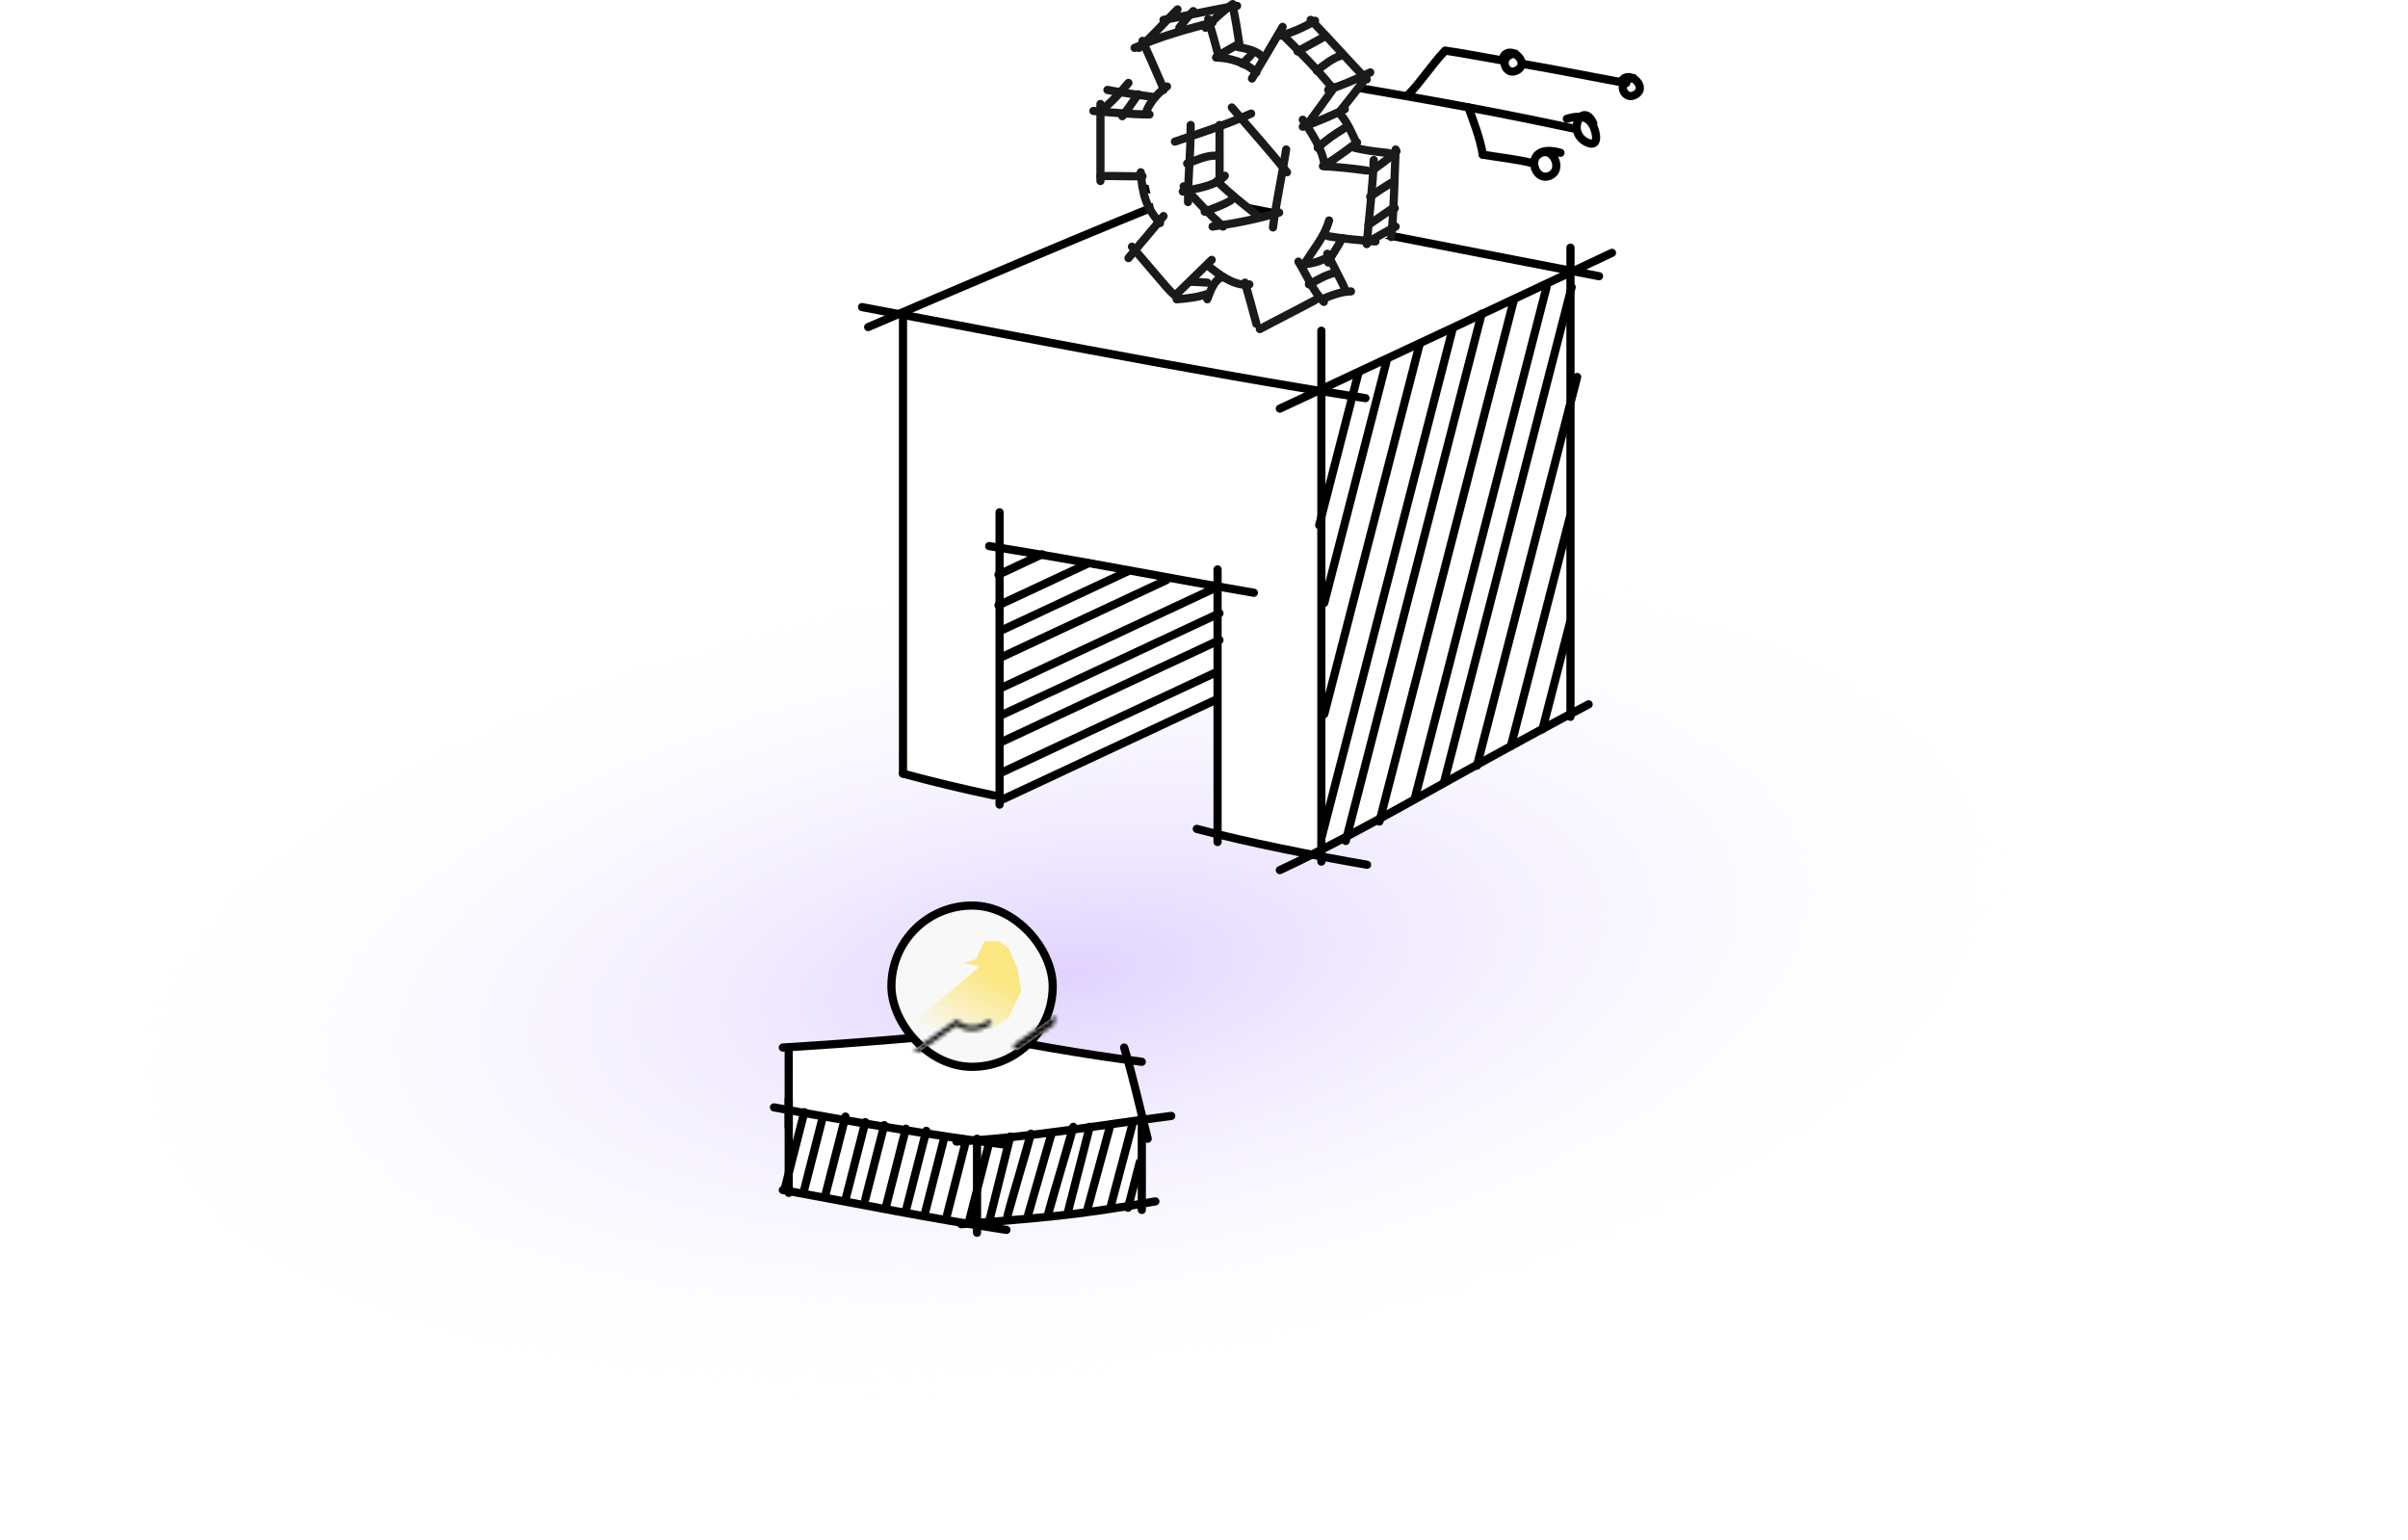 <svg width="588" height="376" viewBox="0 0 588 376" fill="none" xmlns="http://www.w3.org/2000/svg">
<ellipse opacity="0.6" cx="260.547" cy="237.699" rx="248.852" ry="106.28" transform="rotate(-7.462 260.547 237.699)" fill="url(#paint0_radial)"/>
<path d="M220.138 189.354V78.414L287.77 48.752L383.878 67.736V174.523L321.586 208.932L297.855 204.779L297 171L245.5 195L220.138 189.354Z" fill="white"/>
<path d="M244.084 196.499C244.084 168.465 244.08 158.404 244.083 125.115" stroke="black" stroke-width="2" stroke-linecap="round" stroke-linejoin="round"/>
<path d="M297.313 205.634C297.313 177.6 297.309 172.344 297.311 139.055" stroke="black" stroke-width="2" stroke-linecap="round" stroke-linejoin="round"/>
<path d="M220.498 188.925C220.498 160.891 220.496 110.081 220.498 76.791" stroke="black" stroke-width="2" stroke-linecap="round" stroke-linejoin="round"/>
<path d="M322.658 210.412C322.658 177.998 322.655 119.249 322.658 80.758" stroke="black" stroke-width="2" stroke-linecap="round" stroke-linejoin="round"/>
<path d="M383.488 175.057C383.488 142.644 383.485 98.971 383.488 60.48" stroke="black" stroke-width="2" stroke-linecap="round" stroke-linejoin="round"/>
<path d="M212 79.874C227.597 73.185 272.547 53.865 291.329 46.74" stroke="black" stroke-width="2" stroke-linecap="round" stroke-linejoin="round"/>
<path d="M312.518 99.791C346.456 83.96 363.082 76.14 393.627 61.748" stroke="black" stroke-width="2" stroke-linecap="round" stroke-linejoin="round"/>
<path d="M312.518 212.491C332.795 203.056 353.072 190.383 387.924 172.006" stroke="black" stroke-width="2" stroke-linecap="round" stroke-linejoin="round"/>
<path d="M241.546 133.352C267.204 137.499 280.726 140.378 306.18 144.758M333.428 97.233C294.128 91.218 232.445 79.066 210.5 74.999M390.458 67.451C356.224 60.851 300.66 49.933 279.5 45.999" stroke="black" stroke-width="2" stroke-linecap="round" stroke-linejoin="round"/>
<path d="M397.097 20.311C388.634 18.751 380.212 17.034 371.725 15.584" stroke="black" stroke-width="2" stroke-linecap="round" stroke-linejoin="round"/>
<path d="M398.875 19.051C394.357 19.5 396.45 25.026 399.499 23.021C402.422 21.099 397.697 17.004 396.023 19.736" stroke="black" stroke-width="2" stroke-linecap="round" stroke-linejoin="round"/>
<path d="M370.014 13.083C365.496 13.532 367.589 19.058 370.638 17.053C373.561 15.131 368.836 11.036 367.162 13.767" stroke="black" stroke-width="2" stroke-linecap="round" stroke-linejoin="round"/>
<path d="M366.41 14.675C360.263 13.624 357.306 12.996 352.877 12.361C349.257 16.223 346.832 20.19 343.958 23.035" stroke="black" stroke-width="2" stroke-linecap="round" stroke-linejoin="round"/>
<path d="M384.641 31.466C366.383 27.565 352.983 25.085 330.826 21.298" stroke="black" stroke-width="2" stroke-linecap="round" stroke-linejoin="round"/>
<path d="M358.574 26.23C359.867 29.801 361.503 34.064 362.072 37.769" stroke="black" stroke-width="2" stroke-linecap="round" stroke-linejoin="round"/>
<path d="M362.072 37.767C365.848 38.413 370.564 38.903 374.276 39.854" stroke="black" stroke-width="2" stroke-linecap="round" stroke-linejoin="round"/>
<path d="M381.045 37.315C372.037 34.711 373.96 44.173 378.018 43.062C382.392 41.863 378.843 34.352 375.088 38.237" stroke="black" stroke-width="2" stroke-linecap="round" stroke-linejoin="round"/>
<path d="M389.055 30.118C386.516 24.499 382.269 32.276 387.481 34.755C390.67 36.271 389.837 32.136 388.898 30.525C387.428 28.002 384.957 28.3 382.601 29.015" stroke="black" stroke-width="2" stroke-linecap="round" stroke-linejoin="round"/>
<path d="M330.787 20.783C330.393 19.347 328.376 18.521 327.045 19.285C325.92 19.931 326.364 20.853 327.427 21.166C328.632 21.521 330.387 21.374 330.82 19.93C331.2 18.662 329.384 18.39 328.559 18.249" stroke="black" stroke-width="2" stroke-linecap="round" stroke-linejoin="round"/>
<path d="M220.497 188.924C227.93 190.941 235.265 192.703 242.682 194.251" stroke="black" stroke-width="2" stroke-linecap="round" stroke-linejoin="round"/>
<path d="M292.24 202.423C304.124 205.648 321.699 209.098 333.815 211.183" stroke="black" stroke-width="2" stroke-linecap="round" stroke-linejoin="round"/>
<path d="M322.132 128.248L331.67 91.237M338.655 87.906C333.319 108.612 328.238 128.327 323.366 147.232M323.366 174.403C330.688 145.993 338.428 115.957 346.574 84.347" stroke="black" stroke-width="2" stroke-linecap="round" stroke-linejoin="round"/>
<path d="M354.749 80.194L322.773 204.277M361.794 76.634C349.581 124.024 338.703 166.236 328.618 205.371M369.56 73.668C357.805 119.283 346.886 161.653 336.843 200.625L369.56 73.668Z" stroke="black" stroke-width="2" stroke-linecap="round" stroke-linejoin="round"/>
<path d="M377.65 70.109L345.544 194.693M383.777 70.109C372.359 114.416 362.104 154.208 352.588 191.133M385.122 92.059C376.494 125.541 368.335 157.202 360.661 186.981L385.122 92.059Z" stroke="black" stroke-width="2" stroke-linecap="round" stroke-linejoin="round"/>
<path d="M368.927 182.234L383.382 126.14M383.382 151.978C381.096 160.848 378.856 169.542 376.655 178.081L383.382 151.978Z" stroke="black" stroke-width="2" stroke-linecap="round" stroke-linejoin="round"/>
<path fill-rule="evenodd" clip-rule="evenodd" d="M268.711 27.952L273.845 21.962L282.401 23.674L284.112 21.962L279.834 10.839L285.823 3.995L300.369 1.428L302.936 10.839L308.069 13.406L313.203 8.273L320.904 5.706L332.882 18.54L327.749 27.952L331.171 35.652L340.583 37.364V57.043L335.449 59.61H327.749L325.182 63.032L328.604 70.733L320.904 73.299L308.069 81L304.647 69.877L298.658 67.31L294.38 73.299H288.39L277.267 61.321L282.401 53.62L279.834 42.497H268.711V27.952ZM298.658 30.519L302.936 28.807L313.203 40.786L311.492 51.053L308.069 53.62L298.658 45.064V30.519Z" fill="white"/>
<path d="M279.834 27.952C279.834 26.241 282.401 22.818 284.968 21.107" stroke="#1A1A1A" stroke-width="2" stroke-linecap="round" stroke-linejoin="round"/>
<path d="M278.979 9.984C280.454 13.252 281.925 16.523 283.328 19.823C283.628 20.528 283.963 21.215 284.112 21.962" stroke="#1A1A1A" stroke-width="2" stroke-linecap="round" stroke-linejoin="round"/>
<path d="M295.021 4.636C295.846 7.41 296.618 10.187 297.374 12.979" stroke="#1A1A1A" stroke-width="2" stroke-linecap="round" stroke-linejoin="round"/>
<path d="M296.947 14.048C300.425 14.117 304.207 15.303 306.786 17.684" stroke="#1A1A1A" stroke-width="2" stroke-linecap="round" stroke-linejoin="round"/>
<path d="M305.717 19.182C308.238 14.989 310.749 10.793 313.203 6.562" stroke="#1A1A1A" stroke-width="2" stroke-linecap="round" stroke-linejoin="round"/>
<path d="M318.979 30.733C321.298 27.62 323.559 24.472 325.824 21.321" stroke="#1A1A1A" stroke-width="2" stroke-linecap="round" stroke-linejoin="round"/>
<path d="M327.107 27.31C329.274 24.559 331.517 21.834 333.524 18.968" stroke="#1A1A1A" stroke-width="2" stroke-linecap="round" stroke-linejoin="round"/>
<path d="M327.321 27.952C329.06 29.975 330.067 32.403 331.171 34.797" stroke="#1A1A1A" stroke-width="2" stroke-linecap="round" stroke-linejoin="round"/>
<path d="M318.123 29.235C320.31 32.57 323.017 36.488 323.471 40.572" stroke="#1A1A1A" stroke-width="2" stroke-linecap="round" stroke-linejoin="round"/>
<path d="M323.043 40.572C326.63 40.777 330.181 41.134 333.738 41.642" stroke="#1A1A1A" stroke-width="2" stroke-linecap="round" stroke-linejoin="round"/>
<path d="M335.449 39.075C335.191 45.944 334.322 52.764 333.738 59.609" stroke="#1A1A1A" stroke-width="2" stroke-linecap="round" stroke-linejoin="round"/>
<path d="M324.326 57.684C328.153 58.345 332.012 58.654 335.877 58.968" stroke="#1A1A1A" stroke-width="2" stroke-linecap="round" stroke-linejoin="round"/>
<path d="M318.123 65.171C320.263 61.375 323.385 58.068 324.54 53.834" stroke="#1A1A1A" stroke-width="2" stroke-linecap="round" stroke-linejoin="round"/>
<path d="M317.053 63.888C319.087 67.115 320.536 71.006 323.257 73.727" stroke="#1A1A1A" stroke-width="2" stroke-linecap="round" stroke-linejoin="round"/>
<path d="M304.005 69.022C304.982 72.362 305.883 75.715 306.786 79.075" stroke="#1A1A1A" stroke-width="2" stroke-linecap="round" stroke-linejoin="round"/>
<path d="M307.642 80.359C312.113 77.968 316.656 75.702 321.118 73.3" stroke="#1A1A1A" stroke-width="2" stroke-linecap="round" stroke-linejoin="round"/>
<path d="M322.829 73.085C324.947 72.19 327.556 71.16 329.888 71.16" stroke="#1A1A1A" stroke-width="2" stroke-linecap="round" stroke-linejoin="round"/>
<path d="M324.112 61.963C325.299 64.32 326.525 66.659 327.701 69.022C327.989 69.601 328.266 70.112 328.39 70.733" stroke="#1A1A1A" stroke-width="2" stroke-linecap="round" stroke-linejoin="round"/>
<path d="M324.326 64.102C325.312 62.011 326.77 60.209 327.749 58.112" stroke="#1A1A1A" stroke-width="2" stroke-linecap="round" stroke-linejoin="round"/>
<path d="M334.38 58.968C336.46 57.659 338.655 56.531 340.797 55.331" stroke="#1A1A1A" stroke-width="2" stroke-linecap="round" stroke-linejoin="round"/>
<path d="M334.807 41.856C336.889 40.241 339.143 38.804 341.011 36.936" stroke="#1A1A1A" stroke-width="2" stroke-linecap="round" stroke-linejoin="round"/>
<path d="M323.685 40.145C326.406 38.594 328.842 36.613 331.385 34.797" stroke="#1A1A1A" stroke-width="2" stroke-linecap="round" stroke-linejoin="round"/>
<path d="M330.743 36.081C333.033 36.653 335.338 36.968 337.683 37.221C338.446 37.304 339.056 37.309 339.727 37.578" stroke="#1A1A1A" stroke-width="2" stroke-linecap="round" stroke-linejoin="round"/>
<path d="M340.796 36.508C340.504 42.93 340.41 51.506 339.727 57.898" stroke="#1A1A1A" stroke-width="2" stroke-linecap="round" stroke-linejoin="round"/>
<path d="M324.326 21.963C326.893 21.107 331.171 19.396 334.594 17.685" stroke="#1A1A1A" stroke-width="2" stroke-linecap="round" stroke-linejoin="round"/>
<path d="M312.989 8.273C317.276 12.56 321.582 16.813 325.396 21.535" stroke="#1A1A1A" stroke-width="2" stroke-linecap="round" stroke-linejoin="round"/>
<path d="M320.048 4.851C324.326 9.129 330.315 15.974 333.738 19.396" stroke="#1A1A1A" stroke-width="2" stroke-linecap="round" stroke-linejoin="round"/>
<path d="M312.775 8.7C315.78 7.833 318.449 6.665 321.118 5.064" stroke="#1A1A1A" stroke-width="2" stroke-linecap="round" stroke-linejoin="round"/>
<path d="M302.722 11.267C302.219 7.979 301.708 4.68 301.011 1.428" stroke="#1A1A1A" stroke-width="2" stroke-linecap="round" stroke-linejoin="round"/>
<path d="M302.294 11.481C304.544 11.949 307.125 12.302 308.497 14.262" stroke="#1A1A1A" stroke-width="2" stroke-linecap="round" stroke-linejoin="round"/>
<path d="M277.053 11.695C283.052 8.975 289.718 7.137 296.091 5.492" stroke="#1A1A1A" stroke-width="2" stroke-linecap="round" stroke-linejoin="round"/>
<path d="M278.123 11.695C281.332 8.915 284.112 5.706 287.535 2.284" stroke="#1A1A1A" stroke-width="2" stroke-linecap="round" stroke-linejoin="round"/>
<path d="M284.112 4.85C289.246 3.995 297.541 2.033 302.08 1.428" stroke="#1A1A1A" stroke-width="2" stroke-linecap="round" stroke-linejoin="round"/>
<path d="M294.38 6.775C296.492 4.71 298.601 2.701 301.011 1" stroke="#1A1A1A" stroke-width="2" stroke-linecap="round" stroke-linejoin="round"/>
<path d="M267 27.096C270.773 27.417 276.412 27.952 280.69 27.952" stroke="#1A1A1A" stroke-width="2" stroke-linecap="round" stroke-linejoin="round"/>
<path d="M268.711 25.385C268.711 31.661 268.711 37.938 268.711 44.208" stroke="#1A1A1A" stroke-width="2" stroke-linecap="round" stroke-linejoin="round"/>
<path d="M268.711 43.026C271.366 42.89 276.324 43.138 278.979 43.026" stroke="#1A1A1A" stroke-width="2" stroke-linecap="round" stroke-linejoin="round"/>
<path d="M278.551 42.069C278.979 47.631 279.932 50.782 283.257 54.476" stroke="#1A1A1A" stroke-width="2" stroke-linecap="round" stroke-linejoin="round"/>
<path d="M275.556 63.032C278.361 59.581 281.341 56.233 284.112 52.765" stroke="#1A1A1A" stroke-width="2" stroke-linecap="round" stroke-linejoin="round"/>
<path d="M276.412 60.252C279.181 63.414 281.847 66.664 284.611 69.83C285.545 70.899 286.416 71.819 287.535 72.658" stroke="#1A1A1A" stroke-width="2" stroke-linecap="round" stroke-linejoin="round"/>
<path d="M287.107 72.016C290.063 69.198 292.938 66.29 295.877 63.46" stroke="#1A1A1A" stroke-width="2" stroke-linecap="round" stroke-linejoin="round"/>
<path d="M294.807 64.743C297.437 66.891 301.44 70.055 305.075 69.449" stroke="#1A1A1A" stroke-width="2" stroke-linecap="round" stroke-linejoin="round"/>
<path d="M287.321 73.086C289.927 72.896 292.343 72.624 294.807 71.802" stroke="#1A1A1A" stroke-width="2" stroke-linecap="round" stroke-linejoin="round"/>
<path d="M294.807 73.085C295.382 71.496 296.51 68.124 298.444 67.738" stroke="#1A1A1A" stroke-width="2" stroke-linecap="round" stroke-linejoin="round"/>
<path d="M268.711 27.096C271.262 25.156 273.41 22.755 275.556 20.252" stroke="#1A1A1A" stroke-width="2" stroke-linecap="round" stroke-linejoin="round"/>
<path d="M270.422 21.962C272.84 22.486 279.1 23.323 281.545 23.674" stroke="#1A1A1A" stroke-width="2" stroke-linecap="round" stroke-linejoin="round"/>
<path d="M290.741 30.519C290.741 38.22 290.102 42.498 290.102 49.343" stroke="#1A1A1A" stroke-width="2" stroke-linecap="round" stroke-linejoin="round"/>
<path d="M289.032 45.492C292.092 48.915 295.243 52.258 298.658 55.331" stroke="#1A1A1A" stroke-width="2" stroke-linecap="round" stroke-linejoin="round"/>
<path d="M296.091 55.332C302.08 54.476 306.358 53.62 312.348 51.909" stroke="#1A1A1A" stroke-width="2" stroke-linecap="round" stroke-linejoin="round"/>
<path d="M310.85 55.545C311.642 49.149 313.08 42.872 314.059 36.508" stroke="#1A1A1A" stroke-width="2" stroke-linecap="round" stroke-linejoin="round"/>
<path d="M300.797 26.24C305.285 31.521 309.917 36.676 314.273 42.069" stroke="#1A1A1A" stroke-width="2" stroke-linecap="round" stroke-linejoin="round"/>
<path d="M286.893 34.583C293.17 32.472 299.461 30.456 305.503 27.738" stroke="#1A1A1A" stroke-width="2" stroke-linecap="round" stroke-linejoin="round"/>
<path d="M297.802 44.209C297.802 40.102 297.802 35.482 297.802 30.519" stroke="#1A1A1A" stroke-width="2" stroke-linecap="round" stroke-linejoin="round"/>
<path d="M297.16 44.209C300.788 47.73 303.292 49.578 307.214 52.765" stroke="#1A1A1A" stroke-width="2" stroke-linecap="round" stroke-linejoin="round"/>
<path d="M288.818 46.776C291.978 46.023 296.833 45.5 299.085 42.925" stroke="#1A1A1A" stroke-width="2" stroke-linecap="round" stroke-linejoin="round"/>
<path d="M297.16 13.834C298.846 12.77 300.557 11.81 302.294 10.839" stroke="#1A1A1A" stroke-width="2" stroke-linecap="round" stroke-linejoin="round"/>
<path d="M318.123 30.947C321.642 29.788 325.045 28.253 328.39 26.669" stroke="#1A1A1A" stroke-width="2" stroke-linecap="round" stroke-linejoin="round"/>
<path d="M274.059 28.38C275.425 26.653 276.642 24.831 277.909 23.032" stroke="#1A1A1A" stroke-width="2" stroke-linecap="round" stroke-linejoin="round"/>
<path d="M287.963 6.776C289.041 5.38 290.136 3.96 291.385 2.711" stroke="#1A1A1A" stroke-width="2" stroke-linecap="round" stroke-linejoin="round"/>
<path d="M303.364 15.545C304.177 14.714 305.556 13.674 305.93 12.551" stroke="#1A1A1A" stroke-width="2" stroke-linecap="round" stroke-linejoin="round"/>
<path d="M316.84 12.551C319.072 11.381 321.253 10.108 323.471 8.915" stroke="#1A1A1A" stroke-width="2" stroke-linecap="round" stroke-linejoin="round"/>
<path d="M321.545 17.257C323.319 15.895 325.176 14.336 327.321 13.621" stroke="#1A1A1A" stroke-width="2" stroke-linecap="round" stroke-linejoin="round"/>
<path d="M289.888 39.931C292.031 39.147 294.412 38.006 296.733 38.006" stroke="#1A1A1A" stroke-width="2" stroke-linecap="round" stroke-linejoin="round"/>
<path d="M294.166 51.695C296.308 50.865 298.641 50.129 300.583 48.915" stroke="#1A1A1A" stroke-width="2" stroke-linecap="round" stroke-linejoin="round"/>
<path d="M321.759 36.08C323.724 34.289 325.901 32.74 328.177 31.375" stroke="#1A1A1A" stroke-width="2" stroke-linecap="round" stroke-linejoin="round"/>
<path d="M290.529 68.808C291.962 68.826 293.378 68.932 294.807 69.022" stroke="#1A1A1A" stroke-width="2" stroke-linecap="round" stroke-linejoin="round"/>
<path d="M317.909 64.53C319.726 64.561 322.619 63.814 324.112 62.818" stroke="#1A1A1A" stroke-width="2" stroke-linecap="round" stroke-linejoin="round"/>
<path d="M319.62 69.449C321.569 68.489 323.684 67.097 325.824 66.668" stroke="#1A1A1A" stroke-width="2" stroke-linecap="round" stroke-linejoin="round"/>
<path d="M334.594 48.059C336.24 46.817 337.975 45.721 339.727 44.637" stroke="#1A1A1A" stroke-width="2" stroke-linecap="round" stroke-linejoin="round"/>
<path d="M334.166 54.904C335.848 53.809 337.459 52.612 339.133 51.505C339.585 51.207 340.028 50.84 340.583 50.84" stroke="#1A1A1A" stroke-width="2" stroke-linecap="round" stroke-linejoin="round"/>
<path d="M265.817 137.545C258.345 141.037 251.012 144.464 243.819 147.826L265.817 137.545ZM243.819 140.341C247.342 138.695 250.889 137.037 254.462 135.367L243.819 140.341Z" stroke="black" stroke-width="2" stroke-linecap="round" stroke-linejoin="round"/>
<path d="M275.411 139.519L244.46 153.984M297.26 143.341C278.862 151.94 261.257 160.168 244.46 168.018L297.26 143.341ZM244.46 160.533C257.564 154.409 270.976 148.141 284.802 141.679L244.46 160.533Z" stroke="black" stroke-width="2" stroke-linecap="round" stroke-linejoin="round"/>
<path d="M244.46 174.685L297.774 149.769M244.46 195.399L296.667 171M244.46 188.719C261.041 180.969 278.45 172.833 296.667 164.32L244.46 188.719ZM297.774 156.318C279.345 164.931 261.655 173.198 244.46 181.234L297.774 156.318Z" stroke="black" stroke-width="2" stroke-linecap="round" stroke-linejoin="round"/>
<path d="M236.5 252.499L193 256.499L193 290.499L240 300.499L279.5 294.999L279.5 273.499L276 259.499L236.5 252.499Z" fill="white"/>
<path d="M192.592 268.347C192.592 276.695 192.592 281.565 192.592 291.305" stroke="black" stroke-width="2" stroke-linecap="round" stroke-linejoin="round"/>
<path d="M192.592 255.824C192.592 262.908 192.592 267.04 192.592 275.304" stroke="black" stroke-width="2" stroke-linecap="round" stroke-linejoin="round"/>
<path d="M226.19 276.16L221.281 295.355M230.649 277.551C229.02 283.921 227.42 290.178 225.845 296.335L230.649 277.551ZM231.112 297.256C232.688 291.095 234.293 284.821 235.926 278.435L231.112 297.256Z" stroke="black" stroke-width="2" stroke-linecap="round" stroke-linejoin="round"/>
<path d="M241.554 278.998L236.645 298.193M246.704 277.551C245.075 283.921 243.249 291.569 241.674 297.726L246.704 277.551ZM245.986 297.03C247.561 290.869 250.1 283.241 251.734 276.855L245.986 297.03Z" stroke="black" stroke-width="2" stroke-linecap="round" stroke-linejoin="round"/>
<path d="M256.764 276.855L251.016 296.802M262.075 275.179C260.446 281.549 257.436 290.645 255.862 296.802L262.075 275.179ZM260.847 295.677C262.423 289.515 264.471 281.565 266.104 275.179L260.847 295.677Z" stroke="black" stroke-width="2" stroke-linecap="round" stroke-linejoin="round"/>
<path d="M234.703 298.958C252.415 297.567 262.699 296.871 282.125 293.393" stroke="black" stroke-width="2" stroke-linecap="round" stroke-linejoin="round"/>
<path d="M275.445 294.943L278.319 283.812M271.134 274.768L265.506 295.41M276.655 274.072C275.025 280.443 272.709 288.787 271.134 294.943L276.655 274.072Z" stroke="black" stroke-width="2" stroke-linecap="round" stroke-linejoin="round"/>
<path d="M196.408 271.596L191.679 290.083M206.448 272.681C204.81 279.084 203.209 285.346 201.644 291.465L206.448 272.681ZM196.408 290.421C197.903 284.576 199.414 278.668 200.945 272.681L196.408 290.421Z" stroke="black" stroke-width="2" stroke-linecap="round" stroke-linejoin="round"/>
<path d="M211.297 274.031L206.482 292.856M215.924 274.768C214.362 280.873 212.821 286.897 211.297 292.856L215.924 274.768ZM221.204 275.639C219.519 282.227 217.873 288.662 216.266 294.944L221.204 275.639Z" stroke="black" stroke-width="2" stroke-linecap="round" stroke-linejoin="round"/>
<path d="M189 270.434C207.681 273.912 228.519 277.391 245.044 279.478" stroke="black" stroke-width="2" stroke-linecap="round" stroke-linejoin="round"/>
<path d="M233.548 251.65C251.511 255.129 263.007 257.216 278.815 259.303" stroke="black" stroke-width="2" stroke-linecap="round" stroke-linejoin="round"/>
<path d="M280.253 278.086C278.135 269.738 276.622 262.781 274.504 255.824" stroke="black" stroke-width="2" stroke-linecap="round" stroke-linejoin="round"/>
<path d="M191.155 290.609C211.274 294.262 225.644 297.305 245.762 300.349" stroke="black" stroke-width="2" stroke-linecap="round" stroke-linejoin="round"/>
<path d="M233.548 278.782C251.796 277.738 265.985 275.129 286 272.521" stroke="black" stroke-width="2" stroke-linecap="round" stroke-linejoin="round"/>
<path d="M191.155 255.825C213.429 254.433 219.177 253.737 244.325 251.65" stroke="black" stroke-width="2" stroke-linecap="round" stroke-linejoin="round"/>
<path d="M238.577 278.086C238.577 286.434 238.577 291.304 238.577 301.044" stroke="black" stroke-width="2" stroke-linecap="round" stroke-linejoin="round"/>
<path d="M278.815 272.521C278.815 280.869 278.815 285.739 278.815 295.479" stroke="black" stroke-width="2" stroke-linecap="round" stroke-linejoin="round"/>
<rect x="217.674" y="221.144" width="39.386" height="39.386" rx="19.693" fill="#F8F8F8" stroke="black" stroke-width="2"/>
<path d="M229.592 250.962L225.333 247.514L239.269 236.019L235.398 235.253L238.495 234.104L239.269 232.188L240.43 229.889H243.914L246.624 231.039L249.333 236.786V242.15L246.237 248.663L240.043 252.111L229.592 250.962Z" fill="#F8F8F8"/>
<path d="M223.5 252.111L221.5 251L239.269 236.019L235.398 235.253L238.495 234.104L239.269 232.188L240.43 229.889H243.914L246.237 231.5L248.5 236.5L249.333 242.15L246.237 248.663L242.5 251L236.5 252.111L227.5 250.5L223.5 252.111Z" fill="url(#paint1_linear)"/>
<g filter="url(#filter0_d)">
<mask id="path-123-inside-1" fill="white">
<path fill-rule="evenodd" clip-rule="evenodd" d="M257.833 243.912C257.717 244.689 257.558 245.453 257.358 246.199C256.444 246.845 255.482 247.525 254.473 248.238C252.729 249.469 250.844 250.8 248.821 252.232C248.452 252.494 247.918 252.435 247.63 252.1C247.341 251.765 247.407 251.282 247.776 251.02C249.807 249.582 251.696 248.248 253.441 247.016L253.443 247.014L253.445 247.013C255.027 245.896 256.49 244.863 257.833 243.912ZM233.668 245L234.018 245.332C234.976 246.242 237.805 247.622 241.199 245.277C241.455 245.1 241.814 245.154 242.001 245.397C242.188 245.641 242.131 245.982 241.874 246.16C238.266 248.653 235.07 247.547 233.579 246.42L224.36 252.893C224.105 253.072 223.745 253.021 223.557 252.779C223.368 252.536 223.422 252.195 223.677 252.015L233.668 245Z"/>
</mask>
<path fill-rule="evenodd" clip-rule="evenodd" d="M257.833 243.912C257.717 244.689 257.558 245.453 257.358 246.199C256.444 246.845 255.482 247.525 254.473 248.238C252.729 249.469 250.844 250.8 248.821 252.232C248.452 252.494 247.918 252.435 247.63 252.1C247.341 251.765 247.407 251.282 247.776 251.02C249.807 249.582 251.696 248.248 253.441 247.016L253.443 247.014L253.445 247.013C255.027 245.896 256.49 244.863 257.833 243.912ZM233.668 245L234.018 245.332C234.976 246.242 237.805 247.622 241.199 245.277C241.455 245.1 241.814 245.154 242.001 245.397C242.188 245.641 242.131 245.982 241.874 246.16C238.266 248.653 235.07 247.547 233.579 246.42L224.36 252.893C224.105 253.072 223.745 253.021 223.557 252.779C223.368 252.536 223.422 252.195 223.677 252.015L233.668 245Z" fill="#F8F8F8"/>
<path d="M257.833 243.912L258.822 244.059L259.167 241.741L257.255 243.096L257.833 243.912ZM257.358 246.199L257.935 247.016L258.231 246.807L258.324 246.458L257.358 246.199ZM254.473 248.238L255.049 249.055L255.049 249.055L254.473 248.238ZM248.821 252.232L248.243 251.416L248.243 251.416L248.821 252.232ZM247.63 252.1L246.872 252.753L246.872 252.753L247.63 252.1ZM247.776 251.02L248.354 251.836L248.354 251.836L247.776 251.02ZM253.441 247.016L254.018 247.833L254.019 247.832L253.441 247.016ZM253.443 247.014L252.868 246.196L252.866 246.198L253.443 247.014ZM253.445 247.013L254.02 247.831L254.022 247.83L253.445 247.013ZM234.018 245.332L233.329 246.057L233.329 246.057L234.018 245.332ZM233.668 245L234.357 244.275L233.764 243.711L233.094 244.182L233.668 245ZM241.199 245.277L240.63 244.454L240.63 244.454L241.199 245.277ZM242.001 245.397L242.795 244.789L242.795 244.789L242.001 245.397ZM241.874 246.16L242.443 246.982L242.443 246.982L241.874 246.16ZM233.579 246.42L234.183 245.622L233.601 245.182L233.005 245.601L233.579 246.42ZM224.36 252.893L223.786 252.075L223.786 252.075L224.36 252.893ZM223.557 252.779L224.346 252.165L224.346 252.165L223.557 252.779ZM223.677 252.015L223.103 251.197L223.103 251.197L223.677 252.015ZM256.844 243.764C256.734 244.504 256.582 245.23 256.392 245.941L258.324 246.458C258.534 245.675 258.701 244.874 258.822 244.059L256.844 243.764ZM255.049 249.055C256.059 248.342 257.021 247.662 257.935 247.016L256.781 245.383C255.867 246.029 254.906 246.708 253.896 247.421L255.049 249.055ZM249.399 253.048C251.422 251.616 253.306 250.286 255.049 249.055L253.896 247.421C252.153 248.652 250.267 249.983 248.243 251.416L249.399 253.048ZM246.872 252.753C247.51 253.492 248.625 253.597 249.399 253.048L248.243 251.416C248.274 251.395 248.297 251.395 248.306 251.396C248.314 251.397 248.35 251.404 248.387 251.447L246.872 252.753ZM247.198 250.204C246.369 250.791 246.182 251.952 246.872 252.753L248.387 251.447C248.429 251.496 248.459 251.578 248.447 251.667C248.435 251.754 248.389 251.811 248.354 251.836L247.198 250.204ZM252.864 246.199C251.119 247.431 249.23 248.765 247.198 250.204L248.354 251.836C250.384 250.398 252.273 249.065 254.018 247.833L252.864 246.199ZM252.866 246.198L252.863 246.2L254.019 247.832L254.021 247.831L252.866 246.198ZM252.869 246.195L252.868 246.196L254.019 247.832L254.02 247.831L252.869 246.195ZM257.255 243.096C255.913 244.046 254.45 245.079 252.868 246.196L254.022 247.83C255.604 246.713 257.068 245.679 258.411 244.728L257.255 243.096ZM234.707 244.607L234.357 244.275L232.979 245.725L233.329 246.057L234.707 244.607ZM240.63 244.454C237.7 246.479 235.391 245.257 234.707 244.607L233.329 246.057C234.561 247.227 237.911 248.764 241.767 246.1L240.63 244.454ZM242.795 244.789C242.276 244.111 241.314 243.982 240.63 244.454L241.767 246.1C241.596 246.218 241.353 246.196 241.207 246.005L242.795 244.789ZM242.443 246.982C243.156 246.489 243.339 245.5 242.795 244.789L241.207 246.005C241.037 245.782 241.106 245.475 241.306 245.337L242.443 246.982ZM232.976 247.217C234.74 248.552 238.412 249.767 242.443 246.982L241.306 245.337C238.121 247.538 235.399 246.543 234.183 245.622L232.976 247.217ZM224.935 253.712L234.154 247.238L233.005 245.601L223.786 252.075L224.935 253.712ZM222.768 253.393C223.292 254.066 224.254 254.19 224.935 253.712L223.786 252.075C223.956 251.955 224.199 251.976 224.346 252.165L222.768 253.393ZM223.103 251.197C222.392 251.696 222.219 252.687 222.768 253.393L224.346 252.165C224.518 252.385 224.452 252.693 224.252 252.834L223.103 251.197ZM233.094 244.182L223.103 251.197L224.252 252.834L234.243 245.818L233.094 244.182Z" fill="black" mask="url(#path-123-inside-1)"/>
</g>
<defs>
<filter id="filter0_d" x="218.444" y="242.912" width="44.389" height="19.088" filterUnits="userSpaceOnUse" color-interpolation-filters="sRGB">
<feFlood flood-opacity="0" result="BackgroundImageFix"/>
<feColorMatrix in="SourceAlpha" type="matrix" values="0 0 0 0 0 0 0 0 0 0 0 0 0 0 0 0 0 0 127 0"/>
<feOffset dy="4"/>
<feGaussianBlur stdDeviation="2.5"/>
<feColorMatrix type="matrix" values="0 0 0 0 0 0 0 0 0 0 0 0 0 0 0 0 0 0 0.1 0"/>
<feBlend mode="normal" in2="BackgroundImageFix" result="effect1_dropShadow"/>
<feBlend mode="normal" in="SourceGraphic" in2="effect1_dropShadow" result="shape"/>
</filter>
<radialGradient id="paint0_radial" cx="0" cy="0" r="1" gradientUnits="userSpaceOnUse" gradientTransform="translate(260.547 237.699) rotate(90) scale(106.28 248.852)">
<stop stop-color="#CBB5FF"/>
<stop offset="1" stop-color="white" stop-opacity="0"/>
</radialGradient>
<linearGradient id="paint1_linear" x1="237.333" y1="229.889" x2="226" y2="252" gradientUnits="userSpaceOnUse">
<stop offset="0.214" stop-color="#FFD608" stop-opacity="0.49"/>
<stop offset="1" stop-color="#FFD608" stop-opacity="0"/>
</linearGradient>
</defs>
</svg>
